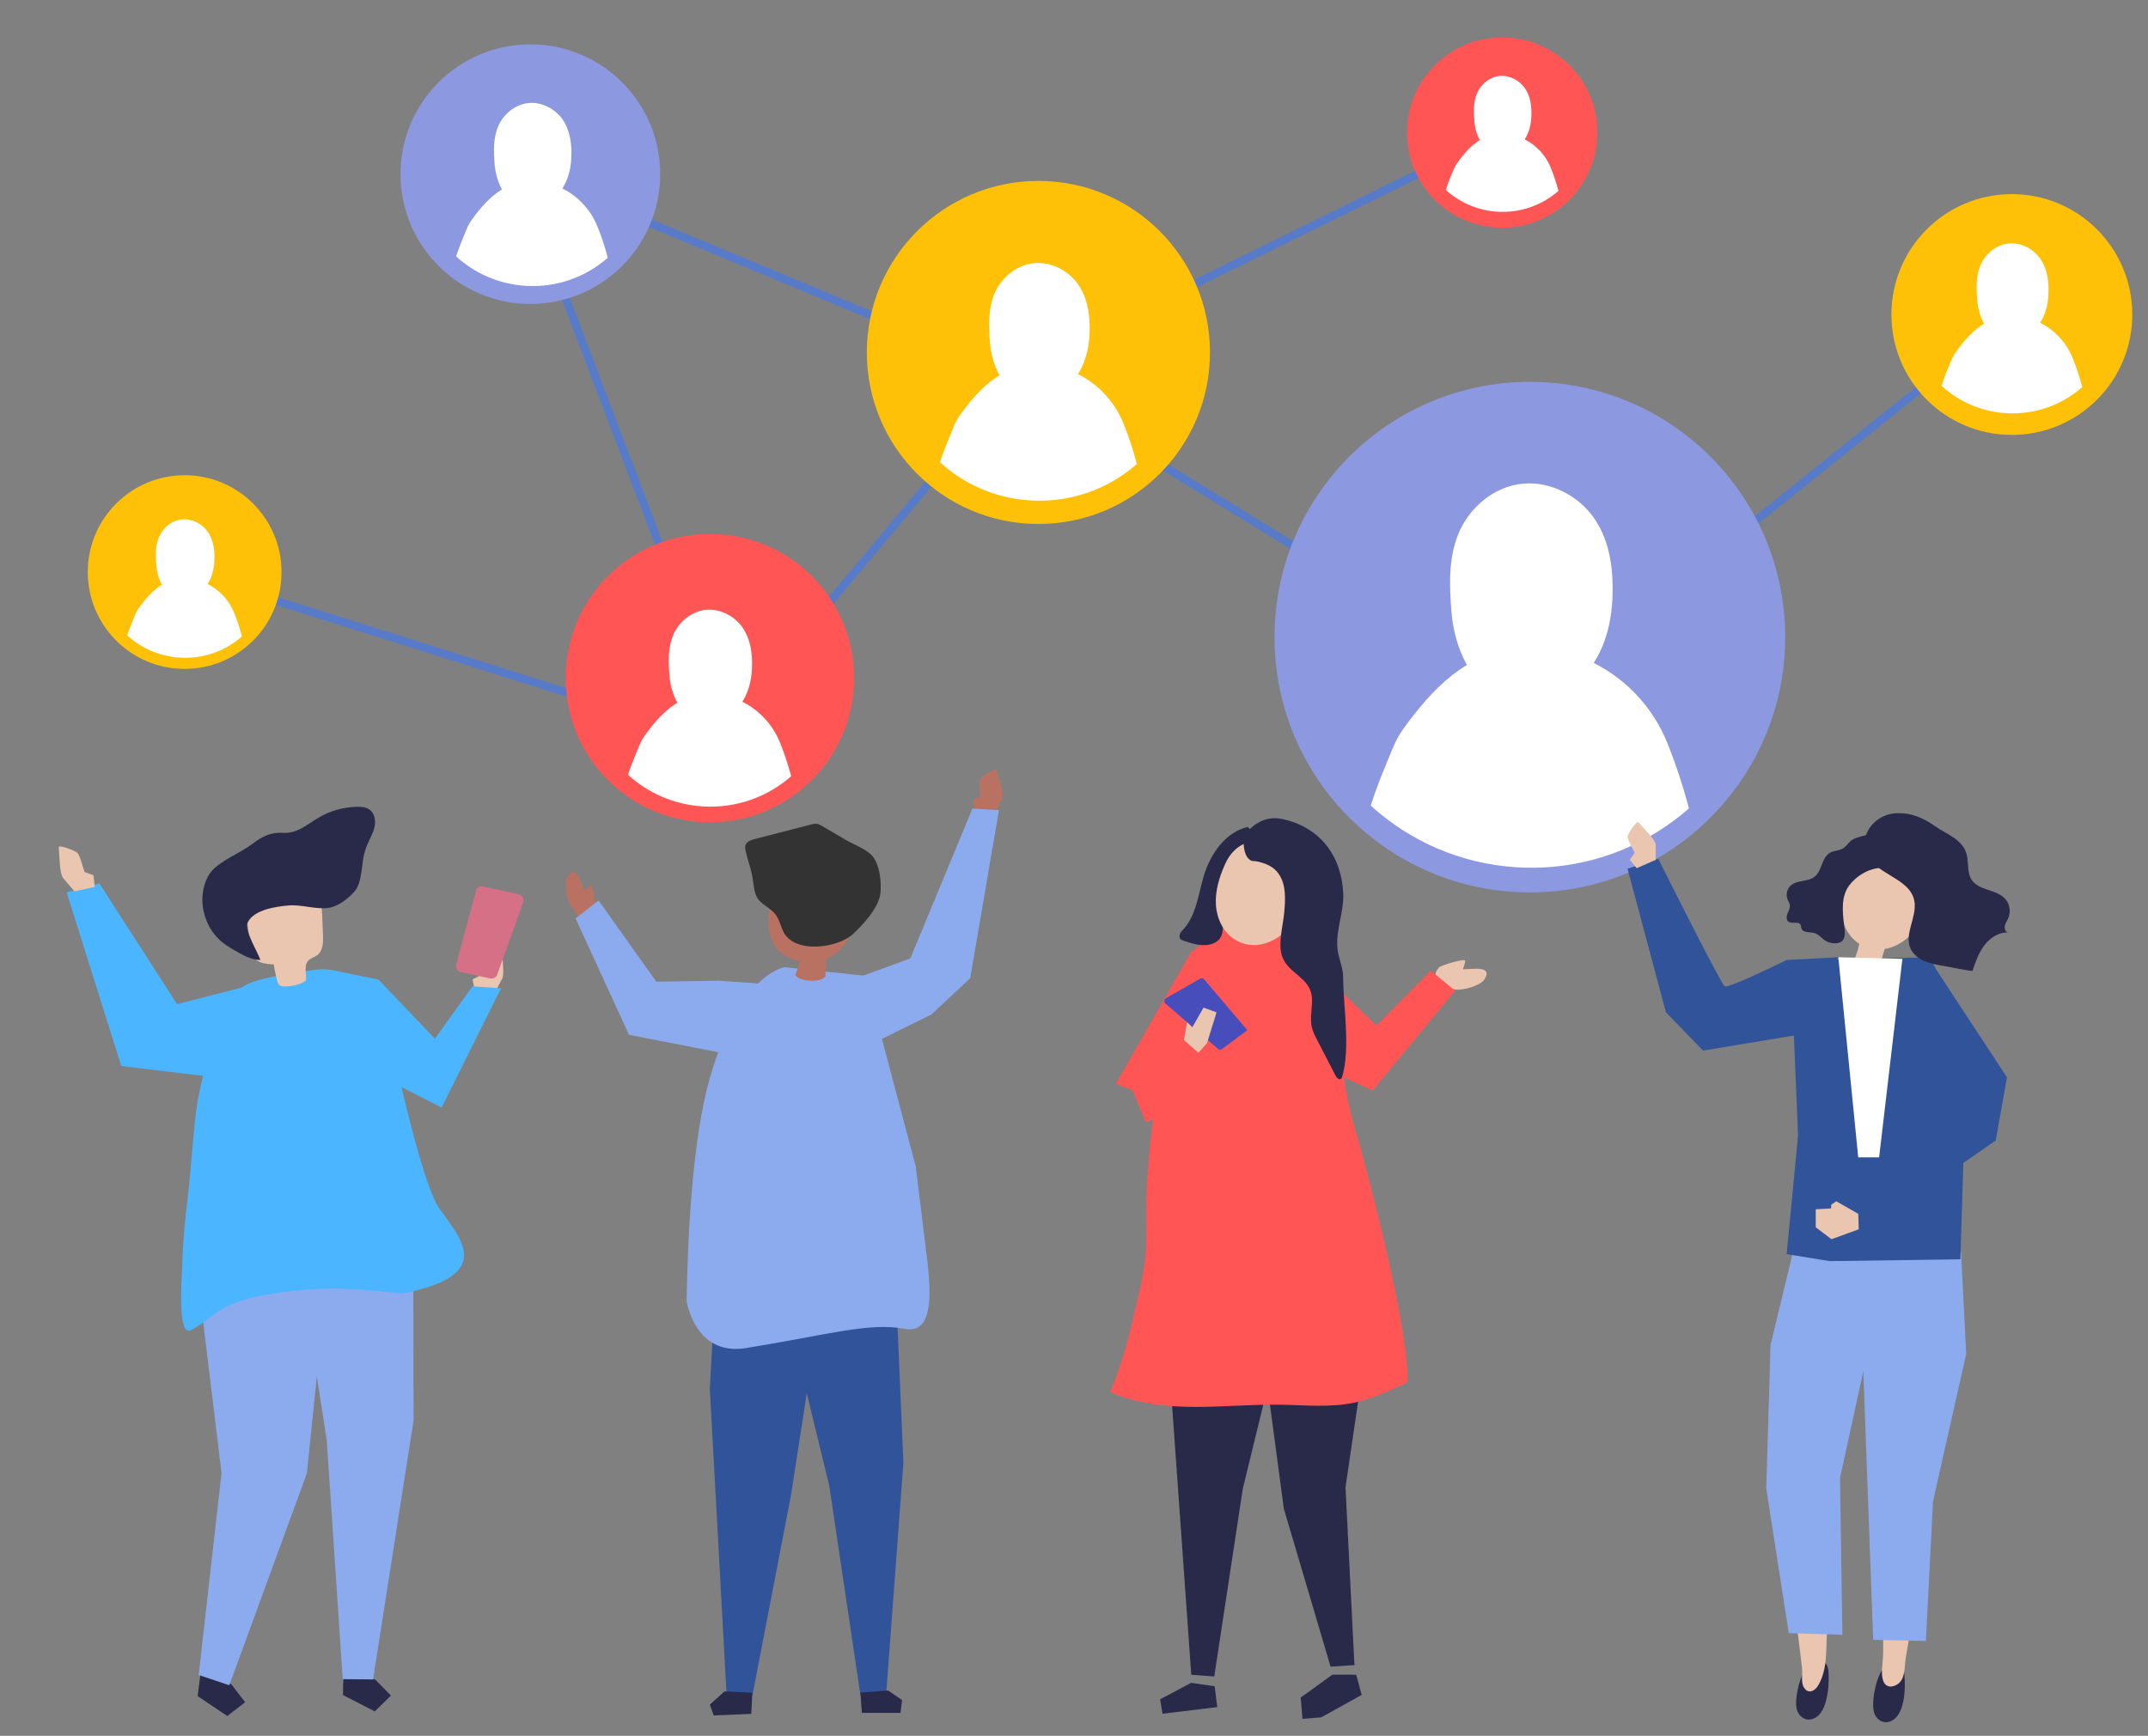 <?xml version="1.0" encoding="utf-8"?>
<!-- Generator: Adobe Illustrator 16.0.0, SVG Export Plug-In . SVG Version: 6.00 Build 0)  -->
<!DOCTYPE svg PUBLIC "-//W3C//DTD SVG 1.1//EN" "http://www.w3.org/Graphics/SVG/1.1/DTD/svg11.dtd">
<svg version="1.1" xmlns="http://www.w3.org/2000/svg" xmlns:xlink="http://www.w3.org/1999/xlink" x="0px" y="0px" width="200px"
	 height="161.665px" viewBox="0 0 200 161.665" enable-background="new 0 0 200 161.665" xml:space="preserve">
<rect x="0" y="0" width="200" height="161.665" fill="#808080" stroke="none"/>
<g id="background">
</g>
<g id="object">
	<g>
		<g>
			<polygon fill="#292949" points="117.11,123.286 128.055,119.614 125.279,138.522 126.104,154.925 126.136,155.036 
				126.109,155.038 126.111,155.073 123.97,155.216 123.969,155.214 123.889,155.22 119.536,140.503 117.457,124.896 
				117.457,124.896 			"/>
		</g>
		<g>
			<polygon fill="#292949" points="124.059,155.966 126.276,155.972 126.788,157.858 126.731,157.874 126.746,157.876 
				123.021,159.94 121.273,160.085 121.109,158.089 121.59,157.757 			"/>
		</g>
	</g>
	<g>
		<g>
			<polygon fill="#292949" points="108.599,123.401 110.919,155.976 113.06,156.136 115.715,138.657 119.948,121.298 			"/>
		</g>
		<g>
			<polygon fill="#292949" points="110.902,156.731 108.018,158.261 108.243,159.606 113.339,158.987 113.096,157.048 			"/>
		</g>
	</g>
	<g>
		<g>
			<path fill="#FF5555" d="M131.039,128.749c0.229-5.506-4.69-23.018-4.69-23.018h0.002c-0.521-1.645-0.917-3.318-1.155-4.998
				c-0.169-1.193-3.748-14.77-3.512-14.789c-2.466,0.182-7.219-0.402-9.046,1.35c-0.052,0.051-0.102,0.104-0.148,0.156
				c-1.425,1.623-2.164,4.912-2.837,6.936c-0.886,2.658-1.564,5.385-2.028,8.146c-0.405,2.416-0.646,4.855-0.816,7.299
				c-0.146,2.1-0.031,4.188-0.102,6.254c-0.08,2.287-0.766,4.766-1.277,6.992c-0.516,2.238-1.17,4.453-2.074,6.568
				c2.448,1.084,5.175,1.377,7.852,1.387c2.678,0.01,5.351-0.248,8.027-0.207c2.264,0.035,4.555,0.281,6.772-0.172
				C127.77,130.292,129.397,129.507,131.039,128.749L131.039,128.749z"/>
		</g>
	</g>
	<g>
		<g>
			<path fill="#EAC5B0" d="M135.492,92.153c0.645,0.121,2.323-0.328,2.709-0.92c0.89-1.367-1.222-0.947-1.985-0.967
				c0.088-0.264,0.181-0.516,0.214-0.787c0.031-0.25-2.234,0.396-2.453,0.633c-0.523,0.57-0.284,1-0.237,1.721
				C134.323,91.925,134.908,92.044,135.492,92.153z"/>
		</g>
	</g>
	<g>
		<polygon fill="#FF5555" points="118.539,97.317 127.806,101.575 135.488,92.271 133.222,90.401 128.144,95.519 122.019,89.565 
			116.184,89.819 		"/>
	</g>
	<g>
		<polygon fill="#FF5555" points="112.489,87.45 110.901,88.677 103.889,100.948 108.771,102.827 111.653,92.183 112.904,89.429 		
			"/>
	</g>
	<g>
		<path fill="#474EBB" d="M116.137,95.948l-4.017-4.736c-0.094-0.109-0.253-0.137-0.376-0.066l0,0l-3.19,1.828
			c-0.178,0.104-0.202,0.35-0.047,0.484l4.901,4.232c0.096,0.082,0.234,0.096,0.343,0.031L116.137,95.948z"/>
	</g>
	<g>
		<polygon fill="#EAC5B0" points="112.382,97.161 113.273,94.28 112.059,93.845 111.011,95.685 110.531,95.212 110.069,97.771 
			111.271,98.392 		"/>
	</g>
	<g>
		<g>
			<path fill="#FF5555" d="M110.032,96.677c-1.35,1.186-2.719,2.355-3.975,3.641c-0.567,0.58-1.327,0.322-0.995,0.322l1.628,3.881
				c2.081-0.693,3.473-3.01,5.232-6.166C111.293,97.796,110.663,97.235,110.032,96.677z"/>
		</g>
	</g>
	<g>
		<g>
			<path fill="#292949" d="M117.682,79.866c-1.255,0.043-2.916,0.863-3.401,2.107c-0.233,0.6-0.115,1.201-0.392,1.834
				c-0.538,1.246,0.749,3.393-0.94,4.064c-0.868,0.346-1.845,0.049-2.729-0.252c-0.107-0.037-0.22-0.074-0.298-0.158
				c-0.126-0.137-0.117-0.357-0.037-0.525c0.081-0.168,0.22-0.301,0.345-0.439c1.308-1.449,1.39-3.793,2.076-5.561
				c0.686-1.766,1.937-3.441,3.858-3.922c0.815,0.719,1.339,1.438,1.408,2.521L117.682,79.866z"/>
		</g>
		<g>
			<path fill="#EAC5B0" d="M114.982,87.507c-1.101-0.678-1.702-1.988-1.771-3.279c-0.071-1.291,0.326-2.564,0.853-3.744
				c1.759-3.924,6.724-1.99,7.402,1.689C122.059,85.38,118.184,89.474,114.982,87.507z"/>
		</g>
		<g>
			<path fill="#292949" d="M120.631,90.646c-0.523-0.445-1.033-0.904-1.268-1.623c-0.38-1.164,0.098-2.813,0.207-3.996
				c0.115-1.248,0.203-2.613-0.513-3.643c-0.467-0.672-1.124-0.936-1.883-1.127c-0.52-0.133-0.586,0.061-0.961-0.324
				c-0.287-0.293-0.424-1.004-0.414-1.396c0.019-0.662,0.43-1.268,0.964-1.662c0.821-0.604,1.671-0.801,2.645-0.594
				c3.415,0.729,5.488,3.348,5.661,6.893c0.083,1.705-0.678,3.398-0.55,5.051c0.079,1.02,0.537,1.795,0.545,2.861
				c0.02,2.771,0.673,6.463-0.077,9.145c-0.027,0.1-0.065,0.209-0.157,0.258c-0.185,0.1-0.374-0.119-0.472-0.307
				c-0.563-1.088-1.127-2.176-1.69-3.264c-0.223-0.428-0.446-0.861-0.541-1.332c-0.237-1.176,0.339-2.486-0.213-3.551
				C121.614,91.454,121.116,91.056,120.631,90.646z"/>
		</g>
	</g>
	<g>
		
			<rect x="80.772" y="30.09" transform="matrix(0.767 0.642 -0.642 0.767 51.922 -40.123)" fill="#587BC9" width="0.757" height="42.535"/>
	</g>
	<g>
		
			<rect x="15.969" y="60.786" transform="matrix(0.954 0.301 -0.301 0.954 20.358 -9.889)" fill="#587BC9" width="52.648" height="0.757"/>
	</g>
	<g>
		<circle fill="#FFC107" cx="17.193" cy="53.279" r="9.019"/>
	</g>
	<g>
		
			<rect x="30.574" y="41.062" transform="matrix(0.355 0.935 -0.935 0.355 76.065 -27.354)" fill="#587BC9" width="54.559" height="0.757"/>
	</g>
	<g>
		
			<rect x="47.175" y="25.149" transform="matrix(0.923 0.385 -0.385 0.923 15.362 -25.719)" fill="#587BC9" width="49.545" height="0.758"/>
	</g>
	<g>
		
			<rect x="116.48" y="-1.971" transform="matrix(0.442 0.897 -0.897 0.442 86.435 -91.613)" fill="#587BC9" width="0.757" height="51.285"/>
	</g>
	<g>
		
			<rect x="90.609" y="49.548" transform="matrix(0.852 0.524 -0.524 0.852 43.767 -54.923)" fill="#587BC9" width="56.779" height="0.758"/>
	</g>
	<g>
		
			<rect x="164.876" y="18.746" transform="matrix(0.626 0.78 -0.78 0.626 98.45 -111.247)" fill="#587BC9" width="0.758" height="56.628"/>
	</g>
	<g>
		<circle fill="#FFC107" cx="96.686" cy="32.825" r="15.975"/>
	</g>
	<g>
		<circle fill="#FFC107" cx="187.323" cy="29.293" r="11.213"/>
	</g>
	<g>
		<circle fill="#8C99E0" cx="49.381" cy="16.218" r="12.089"/>
	</g>
	<g>
		<circle fill="#FF5555" cx="139.864" cy="12.346" r="8.862"/>
	</g>
	<g>
		<circle fill="#8C99E0" cx="142.443" cy="59.338" r="23.774"/>
	</g>
	<g>
		<circle fill="#FF5555" cx="66.097" cy="63.156" r="13.431"/>
	</g>
	<g>
		<path fill="#B97262" d="M92.752,75.577c0,0,0.575-1.229,0.584-1.248c0.213-0.457-0.435-2.057-0.548-2.574
			c-0.064-0.297-1.385,0.535-1.485,0.727c-0.173,0.328-0.026,1.271-0.057,1.682l-0.68,0.391l0.246,0.977L92.752,75.577z"/>
	</g>
	<g>
		<polygon fill="#305399" points="83.57,123.556 84.115,136.218 82.515,157.747 80.121,157.919 77.212,138.364 73.187,121.817 		"/>
	</g>
	<g>
		<polygon fill="#292949" points="80.249,159.524 83.844,159.524 83.993,158.339 82.704,157.448 80.114,157.632 		"/>
	</g>
	<g>
		<polygon fill="#305399" points="66.619,119.79 66.093,129.362 67.652,157.819 70.05,157.94 73.644,139.274 76.813,118.806 		"/>
	</g>
	<g>
		<polygon fill="#292949" points="69.952,159.618 66.453,159.765 66.097,158.755 67.458,157.524 70.05,157.653 		"/>
	</g>
	<g>
		<g>
			<path fill="#8CABEF" d="M80.56,90.882l-7.482-0.801c0,0-4.163,0.443-6.987,10.328c-1.571,5.5-2.049,14.164-2.164,20.77
				c0.176,0.943,1.203,5.07,5.544,4.371c7.454-1.203,11.422-2.406,14.669-1.805c2.765,0.602,2.531-3.207,2.227-6.111l-1.102-8.99
				L80.56,90.882z"/>
		</g>
	</g>
	<path fill="#B97262" d="M79.115,81.567c-1.886-0.414-3.827-0.787-5.714-0.414c-0.414,0.082-0.858,0.227-1.082,0.584
		c-0.087,0.137-0.132,0.297-0.175,0.455c-0.477,1.77-1.081,4.395,0.084,6.027c0.223,0.311,0.521,0.557,0.842,0.76
		c0.429,0.266,0.904,0.449,1.395,0.547c-0.102,0.439-0.243,0.871-0.422,1.285c0.432,0.65,2.446,0.729,2.818,0.105
		c0.021-0.541,0.041-1.08,0.062-1.619c0.246-0.102,0.482-0.221,0.705-0.367c0.86-0.566,1.427-1.428,1.757-2.391
		c0.359-1.047,0.863-2.043,1.191-3.111c0.12-0.389,0.214-0.834,0.009-1.186c-0.218-0.373-0.688-0.502-1.111-0.596
		C79.354,81.622,79.234,81.595,79.115,81.567z"/>
	<path fill="#333333" d="M79.941,86.485c0.906-0.932,1.966-2.232,2.048-3.412c0.068-0.979-0.067-2.311-0.615-3.154
		c-0.513-0.791-1.822-1.223-2.601-1.682c-0.734-0.432-1.469-0.861-2.203-1.293c-0.153-0.09-0.31-0.182-0.484-0.213
		c-0.206-0.035-0.417,0.018-0.619,0.07c-1.736,0.447-3.471,0.896-5.207,1.346c-0.333,0.086-0.713,0.213-0.836,0.533
		c-0.075,0.195-0.03,0.416,0.015,0.619c0.196,0.9,0.575,1.822,0.668,2.734c0.144,0.721,0.117,1.365,0.643,1.893
		c0.496,0.496,1.155,0.766,1.552,1.375c0.286,0.438,0.396,0.965,0.621,1.438c1.016,2.143,5.131,1.572,6.555,0.205
		C79.623,86.804,79.779,86.651,79.941,86.485z"/>
	<g>
		<polygon fill="#8CABEF" points="77.65,91.86 84.76,89.261 90.546,75.306 93.011,75.452 90.334,91.104 86.713,94.489 76.35,99.595 
					"/>
	</g>
	<g>
		<g>
			<g>
				<path fill="#B97262" d="M53.111,84.282c-0.347-0.496-0.608-2.082-0.256-2.635c0.813-1.271,1.264,0.67,1.57,1.307
					c0.189-0.174,0.368-0.35,0.584-0.48c0.198-0.121,0.517,2.035,0.4,2.311c-0.28,0.658-0.734,0.621-1.36,0.855
					C53.749,85.181,53.426,84.733,53.111,84.282z"/>
			</g>
		</g>
		<g>
			<polygon fill="#8CABEF" points="69.969,98.597 58.569,96.376 53.59,85.536 55.734,83.866 61.111,91.427 66.948,91.339 
				72.339,91.722 			"/>
		</g>
	</g>
	<g>
		<path fill="#EAC5B0" d="M46.132,92.337c0,0,0.63-1.201,0.641-1.221c0.234-0.445-0.081-2.861-0.169-3.385
			c-0.051-0.297-1.668,1.26-1.779,1.447c-0.187,0.32-0.083,1.27-0.132,1.678l-0.697,0.359l0.202,0.986L46.132,92.337z"/>
	</g>
	<g>
		<polygon fill="#292949" points="18.591,156.489 18.401,157.964 21.162,159.819 22.826,158.534 21.541,156.868 18.781,155.015 		
			"/>
	</g>
	<g>
		<g>
			<polygon fill="#8CABEF" points="18.498,155.995 20.626,137.185 18.065,116.126 18.641,111.646 30.081,111.212 30.494,118.503 
				28.573,137.214 21.349,156.956 			"/>
		</g>
	</g>
	<g>
		<polygon fill="#4BB5FF" points="31.155,90.399 35.236,91.231 40.492,96.739 43.996,91.866 46.652,92.042 41.116,103.153 
			34.159,99.595 		"/>
	</g>
	<g>
		<g>
			<polygon fill="#8CABEF" points="38.475,113.319 38.505,132.302 34.685,156.737 31.934,156.712 30.422,134.114 26.884,111.495 			
				"/>
		</g>
		<g>
			<polygon fill="#292949" points="31.938,157.87 34.897,159.388 36.399,157.915 34.927,156.413 31.953,156.384 			"/>
		</g>
	</g>
	<g>
		<g>
			<path fill="#4BB5FF" d="M16.881,119.776c0.026-0.824,0.072-1.51,0.079-1.756c0.059-2.205,0.255-4.408,0.532-6.598
				c0.247-1.965,0.56-6.838,0.896-8.791c0.277-1.609,1.244-5.631,1.942-7.125c1.737-3.717,1.201-4.059,8.831-5.162
				c3.344-0.484,4.134,1.6,6.868,3.994c0.27,0.238,0.255,1.645,0.318,2.018c0.11,0.656,0.228,1.313,0.363,1.965
				c0.106,0.512,0.224,1.023,0.355,1.529h0c0,0,2.295,10.445,3.813,12.664c1.518,2.219,4.653,5.32-0.592,7.213
				c-0.929,0.301-1.865,0.588-2.832,0.74c0,0-4.291-0.477-6.497-0.461c-2.031,0.016-4.071,0.221-6.069,0.566
				c-1.336,0.221-2.699,0.547-3.894,1.17c-1.14,0.596-1.962,1.471-3.119,2.088c-0.11,0.059-0.229,0.119-0.354,0.104
				C16.857,123.841,16.826,121.507,16.881,119.776z"/>
		</g>
	</g>
	<g>
		<g>
			<path fill="#EAC5B0" d="M28.476,91.306c-0.312,0.295-1.161,0.627-2.176,0.551c-0.205-0.018-0.382-0.154-0.439-0.352
				c-0.162-0.553-0.287-1.115-0.373-1.686c-0.753-0.029-1.648-0.146-1.985-0.822c-0.106-0.211-0.138-0.451-0.167-0.688
				c-0.125-0.973-0.249-1.947-0.373-2.92c-0.043-0.336-0.085-0.684,0.004-1.012c0.157-0.574,0.685-0.965,1.216-1.236
				c1.355-0.688,3.01-0.857,4.408-0.26c0.372,0.158,0.731,0.377,0.973,0.699c0.373,0.5,0.413,1.166,0.439,1.789
				c0.024,0.574,0.047,1.15,0.071,1.725c0.027,0.662,0.009,1.43-0.51,1.84c-0.276,0.219-0.657,0.297-0.885,0.564
				C28.277,89.97,28.572,90.692,28.476,91.306z"/>
		</g>
		<g>
			<path fill="#292949" d="M33.904,79.548c0.07-0.273,0.153-0.543,0.258-0.803c0.228-0.566,0.561-1.094,0.702-1.686
				c0.141-0.594,0.035-1.305-0.461-1.66c-0.32-0.229-0.737-0.264-1.131-0.258c-1.295,0.014-2.586,0.385-3.693,1.061
				c-1.054,0.643-1.93,1.439-3.213,1.363c-1.206-0.072-1.937,0.332-2.943,1.082c-1.09,0.813-2.701,1.42-3.618,2.377
				c-0.384,0.4-0.629,0.916-0.781,1.449c-0.523,1.844,0.124,3.969,1.586,5.209c0.328,0.277,0.69,0.514,1.063,0.73
				c0.77,0.447,1.698,1.008,2.563,0.996c-0.2-0.715-1.535-2.756-1.168-3.506c0.582-1.189,2.638-1.469,3.782-1.572
				c1.247-0.111,2.546,0.398,3.762,0.219c0.875-0.131,1.815-0.867,2.393-1.518C33.72,82.229,33.65,80.548,33.904,79.548z"/>
		</g>
	</g>
	<g>
		<polygon fill="#4BB5FF" points="22.487,91.978 16.484,93.521 9.255,82.282 6.204,83.106 11.29,99.282 22.993,100.692 		"/>
	</g>
	<g>
		<path fill="#D67086" d="M42.885,90.522l2.768,0.605c0.271,0.059,0.545-0.092,0.639-0.354l2.429-6.75
			c0.113-0.314-0.075-0.656-0.4-0.727l-3.347-0.742c-0.289-0.064-0.577,0.111-0.654,0.396l-1.85,6.887
			C42.387,90.144,42.577,90.454,42.885,90.522z"/>
	</g>
	<g>
		<path fill="#EAC5B0" d="M6.932,83.015c0,0-1.027-1.207-1.043-1.227c-0.381-0.447-0.341-2.283-0.424-2.859
			c-0.047-0.33,1.564,0.313,1.736,0.5c0.293,0.318,0.501,1.357,0.685,1.789l0.817,0.293l0.123,1.092L6.932,83.015z"/>
	</g>
	<g>
		<path fill="#FFFFFF" d="M16.726,61.248c2.207,0.142,4.263-0.624,5.803-1.976c-0.202-0.764-0.447-1.51-0.732-2.212
			c-0.48-1.184-1.375-2.128-2.466-2.672c0.009-0.014,0.019-0.026,0.027-0.039c0.474-0.762,0.618-1.646,0.61-2.509
			c-0.007-0.819-0.154-1.665-0.655-2.356c-0.5-0.692-1.412-1.199-2.351-1.114c-1.008,0.091-1.82,0.836-2.165,1.668
			c-0.345,0.831-0.31,1.738-0.242,2.616c0.049,0.631,0.222,1.27,0.522,1.804c-0.663,0.4-1.25,0.988-1.812,1.711
			c-0.574,0.741-0.55,0.775-0.912,1.648c-0.177,0.429-0.354,0.874-0.506,1.362C13.146,60.359,14.838,61.126,16.726,61.248z"/>
	</g>
	<g>
		<path fill="#FFFFFF" d="M48.921,26.618c2.917,0.187,5.635-0.825,7.67-2.611c-0.267-1.009-0.59-1.996-0.968-2.924
			c-0.635-1.565-1.818-2.813-3.259-3.533c0.011-0.018,0.025-0.034,0.036-0.052c0.625-1.007,0.816-2.176,0.806-3.314
			c-0.008-1.085-0.204-2.201-0.865-3.116c-0.661-0.914-1.866-1.585-3.108-1.473c-1.333,0.121-2.405,1.105-2.861,2.204
			c-0.456,1.099-0.41,2.297-0.32,3.459c0.065,0.833,0.293,1.678,0.69,2.384c-0.877,0.529-1.653,1.306-2.394,2.263
			c-0.759,0.979-0.728,1.024-1.205,2.179c-0.235,0.567-0.468,1.154-0.67,1.799C44.189,25.444,46.426,26.458,48.921,26.618z"/>
	</g>
	<g>
		<path fill="#FFFFFF" d="M65.415,75.103c3.138,0.201,6.06-0.887,8.25-2.809c-0.288-1.084-0.636-2.146-1.042-3.145
			c-0.684-1.684-1.955-3.025-3.505-3.799c0.012-0.02,0.027-0.037,0.04-0.055c0.672-1.083,0.877-2.341,0.867-3.566
			c-0.009-1.166-0.219-2.367-0.931-3.35c-0.711-0.983-2.007-1.705-3.342-1.584c-1.434,0.129-2.587,1.189-3.078,2.372
			c-0.49,1.181-0.44,2.471-0.344,3.719c0.07,0.895,0.315,1.805,0.742,2.564c-0.943,0.568-1.777,1.404-2.575,2.434
			c-0.815,1.053-0.782,1.102-1.296,2.342c-0.252,0.611-0.503,1.242-0.72,1.936C60.326,73.841,62.731,74.931,65.415,75.103z"/>
	</g>
	<g>
		<path fill="#FFFFFF" d="M186.759,38.477c2.709,0.174,5.23-0.765,7.121-2.424c-0.248-0.937-0.55-1.852-0.899-2.714
			c-0.59-1.453-1.688-2.611-3.026-3.279c0.011-0.016,0.024-0.031,0.035-0.048c0.581-0.934,0.757-2.02,0.748-3.077
			c-0.008-1.007-0.189-2.043-0.804-2.893c-0.613-0.848-1.731-1.471-2.884-1.367c-1.238,0.111-2.234,1.026-2.656,2.046
			c-0.424,1.02-0.381,2.133-0.297,3.21c0.06,0.773,0.271,1.557,0.64,2.213c-0.813,0.491-1.534,1.212-2.223,2.101
			c-0.703,0.908-0.675,0.95-1.118,2.021c-0.218,0.526-0.434,1.071-0.621,1.671C182.367,37.387,184.442,38.329,186.759,38.477z"/>
	</g>
	<g>
		<path fill="#FFFFFF" d="M95.895,46.605c3.787,0.243,7.313-1.069,9.958-3.389c-0.347-1.31-0.767-2.591-1.257-3.796
			c-0.824-2.032-2.36-3.651-4.231-4.586c0.015-0.023,0.033-0.043,0.047-0.067c0.812-1.306,1.059-2.824,1.046-4.303
			c-0.012-1.408-0.265-2.858-1.123-4.045c-0.858-1.187-2.422-2.057-4.034-1.912c-1.73,0.157-3.123,1.437-3.715,2.862
			c-0.592,1.427-0.532,2.983-0.415,4.49c0.084,1.082,0.38,2.178,0.895,3.095c-1.138,0.687-2.146,1.694-3.107,2.937
			c-0.985,1.271-0.944,1.33-1.564,2.828c-0.305,0.736-0.607,1.498-0.869,2.336C89.753,45.083,92.656,46.397,95.895,46.605z"/>
	</g>
	<g>
		<path fill="#FFFFFF" d="M139.41,19.716c2.166,0.139,4.185-0.612,5.697-1.939c-0.198-0.749-0.439-1.482-0.719-2.171
			c-0.472-1.163-1.351-2.089-2.422-2.624c0.009-0.013,0.019-0.025,0.027-0.039c0.464-0.748,0.606-1.616,0.599-2.462
			c-0.007-0.805-0.151-1.635-0.643-2.314c-0.49-0.679-1.386-1.177-2.308-1.093c-0.99,0.089-1.787,0.821-2.126,1.637
			c-0.339,0.816-0.305,1.706-0.237,2.568c0.047,0.62,0.218,1.247,0.512,1.772c-0.65,0.393-1.227,0.969-1.778,1.68
			c-0.563,0.728-0.539,0.761-0.896,1.619c-0.173,0.42-0.347,0.857-0.496,1.336C135.896,18.844,137.557,19.597,139.41,19.716z"/>
	</g>
	<g>
		<path fill="#FFFFFF" d="M141.159,80.769c6.123,0.393,11.824-1.73,16.098-5.48c-0.561-2.117-1.241-4.189-2.031-6.137
			c-1.333-3.283-3.815-5.901-6.841-7.413c0.024-0.037,0.054-0.071,0.076-0.108c1.313-2.112,1.712-4.565,1.693-6.957
			c-0.02-2.275-0.43-4.619-1.817-6.538c-1.387-1.919-3.915-3.327-6.521-3.091c-2.798,0.252-5.049,2.321-6.007,4.626
			c-0.956,2.305-0.858,4.821-0.67,7.258c0.135,1.748,0.614,3.521,1.447,5.003c-1.84,1.11-3.469,2.739-5.024,4.748
			c-1.593,2.056-1.526,2.15-2.529,4.571c-0.492,1.191-0.98,2.424-1.404,3.777C131.229,78.306,135.923,80.431,141.159,80.769z"/>
	</g>
	<g id="XMLID_892_">
		<g id="XMLID_894_">
			<g>
				<path fill="#292949" d="M175.499,155.181c0.264-0.291,0.572-0.449,0.92-0.395c0.334,0.053,0.635,0.279,0.772,0.582
					c0.094,0.207,0.112,0.436,0.132,0.662c0.097,1.166,0.088,3.934-1.466,4.332c-0.651,0.168-1.192-0.297-1.366-0.883
					C174.228,158.597,174.617,156.151,175.499,155.181z"/>
			</g>
		</g>
		<g id="XMLID_893_">
			<g>
				<path fill="#EAC5B0" d="M174.946,137.591l0.082,7.111c-0.095,3.16,0.398,6.336,0.304,9.494
					c-0.021,0.727-0.211,1.492-0.027,2.213c0.179,0.703,0.75,0.83,1.338,0.473c0.787-0.479,0.661-1.594,0.791-2.408
					c0.36-2.236,0.783-4.463,1.159-6.697c0.186-1.096-0.195-2.631-0.113-3.738c0-0.002,1.149-5.961,1.149-5.961L174.946,137.591z"/>
			</g>
		</g>
	</g>
	<g id="XMLID_891_">
		<g>
			<polygon fill="#8CABEF" points="183.072,126.099 179.978,139.849 179.319,152.833 174.412,152.724 173.077,116.403 
				182.592,116.577 			"/>
		</g>
	</g>
	<g id="XMLID_886_">
		<g id="XMLID_888_">
			<g id="XMLID_890_">
				<g>
					<path fill="#292949" d="M168.479,154.921c0.275-0.275,0.588-0.414,0.933-0.34c0.331,0.072,0.621,0.318,0.745,0.629
						c0.084,0.213,0.095,0.443,0.104,0.67c0.047,1.174-0.081,3.943-1.646,4.25c-0.657,0.127-1.175-0.367-1.325-0.965
						C167.066,158.267,167.559,155.843,168.479,154.921z"/>
				</g>
			</g>
			<g id="XMLID_889_">
				<g>
					<path fill="#EAC5B0" d="M171.066,138.589l-0.417,7.1c-0.033,1.973-0.297,3.932-0.501,5.893
						c-0.188,1.82,0.105,3.715-0.846,5.371c-0.298,0.52-0.902,0.865-1.323,0.234c-0.325-0.486-0.132-1.297-0.193-1.85
						c-0.255-2.25-0.572-4.494-0.842-6.742c-0.133-1.104,0.319-2.619,0.289-3.73c0-0.002-0.867-6.008-0.867-6.008L171.066,138.589z"
						/>
				</g>
			</g>
		</g>
		<g id="XMLID_887_">
			<g>
				<polygon fill="#8CABEF" points="164.855,125.259 164.455,138.606 166.55,152.103 171.543,152.253 171.323,137.646 
					173.964,125.53 174.852,117.603 166.929,116.667 				"/>
			</g>
		</g>
	</g>
	<g id="XMLID_885_">
		<g>
			<polygon fill="#305399" points="171.122,89.353 179.656,89.149 184.604,98.351 182.846,106.972 182.532,117.286 170.358,117.452 
				166.353,116.802 167.417,105.78 166.808,91.058 			"/>
		</g>
	</g>
	<g id="XMLID_884_">
		<g>
			<polygon fill="#305399" points="179.939,89.784 186.867,100.335 185.826,106.214 175.097,113.647 173.077,111.882 
				180.25,102.813 179.973,97.083 			"/>
		</g>
	</g>
	<g id="XMLID_879_">
		<g id="XMLID_883_">
			<g>
				<path fill="#EAC5B0" d="M172.24,81.388c1.681-3.582,6.439-1.658,7.095,1.764c0.428,2.23-1.543,4.854-3.848,5.232
					c-0.02,0.084-0.266,0.811-0.273,0.879c-0.039,0.346-0.118,0.682-0.207,1.025c-0.033,0.125-1.951-0.463-2.165-0.527
					c-0.074-0.025-0.157-0.055-0.192-0.123c-0.064-0.131,0.332-1.127,0.361-1.264c0.035-0.158,0.069-0.318,0.103-0.477
					c-1.046-0.658-1.618-1.881-1.687-3.07C171.357,83.632,171.735,82.466,172.24,81.388z"/>
			</g>
		</g>
		<g id="XMLID_880_">
			<g id="XMLID_882_">
				<g>
					<path fill="#292949" d="M175.806,78.374c0.235,0.295,0.298,0.678,0.335,1.045c0.022,0.219,0.037,0.443-0.031,0.65
						c-0.272,0.826-1.105,0.689-1.782,0.893c-0.836,0.25-1.59,0.793-2.114,1.457c-0.82,1.039-0.66,2.506-0.509,3.766
						c0.054,0.443,0.187,1.109-0.191,1.459c-0.384,0.355-1.166,0.211-1.553-0.035c-0.354-0.225-0.624-0.6-1.027-0.713
						c-0.426-0.119-1.032,0.008-1.191-0.412c-0.044-0.117-0.035-0.252-0.095-0.361c-0.204-0.369-0.843-0.031-1.155-0.309
						c-0.192-0.172-0.156-0.49-0.059-0.732c0.097-0.244,0.242-0.484,0.221-0.744c-0.018-0.225-0.158-0.414-0.234-0.625
						c-0.15-0.414-0.027-0.922,0.295-1.223c0.602-0.561,1.623-0.332,2.259-0.852c0.331-0.271,0.494-0.695,0.65-1.098
						c0.155-0.402,0.337-0.824,0.686-1.07c0.431-0.303,0.993-0.184,1.427-0.553c0.254-0.217,0.44-0.514,0.72-0.695
						c0.367-0.242,1.051-0.383,1.487-0.479C174.632,77.591,175.362,77.813,175.806,78.374z"/>
				</g>
			</g>
			<g id="XMLID_881_">
				<g>
					<path fill="#292949" d="M178.271,84.642c-0.108,1.227-0.86,2.486-0.412,3.623c0.452,1.148,1.851,1.498,3.053,1.686
						c0.197,0.031,2.726,0.525,2.742,0.479c0.282-0.832,0.573-1.68,1.1-2.381c0.526-0.699,1.338-1.24,2.198-1.201
						c-0.243-0.068-0.334-0.385-0.278-0.635c0.056-0.252,0.212-0.467,0.314-0.703c0.252-0.58,0.146-1.299-0.262-1.77
						c-0.812-0.939-2.486-0.766-3.155-1.814c-0.416-0.652-0.265-1.514-0.438-2.273c-0.333-1.467-1.85-1.93-2.938-2.693
						c-1.15-0.805-2.26-1.299-3.696-1.215c-1.779,0.102-3.271,1.742-2.776,3.488c0.633,2.242,4.109,2.428,4.522,4.68
						C178.29,84.153,178.294,84.397,178.271,84.642z"/>
				</g>
			</g>
		</g>
	</g>
	<g id="XMLID_877_">
		<g>
			<polygon fill="#FFFFFF" points="177.132,89.304 174.965,107.784 173.019,107.784 171.165,89.149 			"/>
		</g>
	</g>
	<g id="XMLID_875_">
		<g>
			<polygon fill="#EAC5B0" points="173.022,113.048 173.069,114.487 170.529,115.413 169.064,114.302 169.063,112.626 
				170.478,112.548 170.521,112.179 170.984,111.882 			"/>
		</g>
	</g>
	<g>
		<path fill="#305399" d="M171.165,89.149l-4.813,0.26c0,0-5.401,2.656-5.759,2.457c-0.356-0.199-6.193-11.885-6.193-11.885
			l-2.858,0.928l3.572,13.369l3.455,3.57l9.767-1.625L171.165,89.149z"/>
	</g>
	<g>
		<path fill="#EAC5B0" d="M154.167,80.079c0,0,0-1.355,0-1.377c0-0.504-1.266-1.68-1.588-2.102
			c-0.184-0.238-1.027,1.072-1.037,1.289c-0.018,0.371,0.517,1.164,0.662,1.547l-0.45,0.643l0.637,0.781L154.167,80.079z"/>
	</g>
</g>
</svg>
